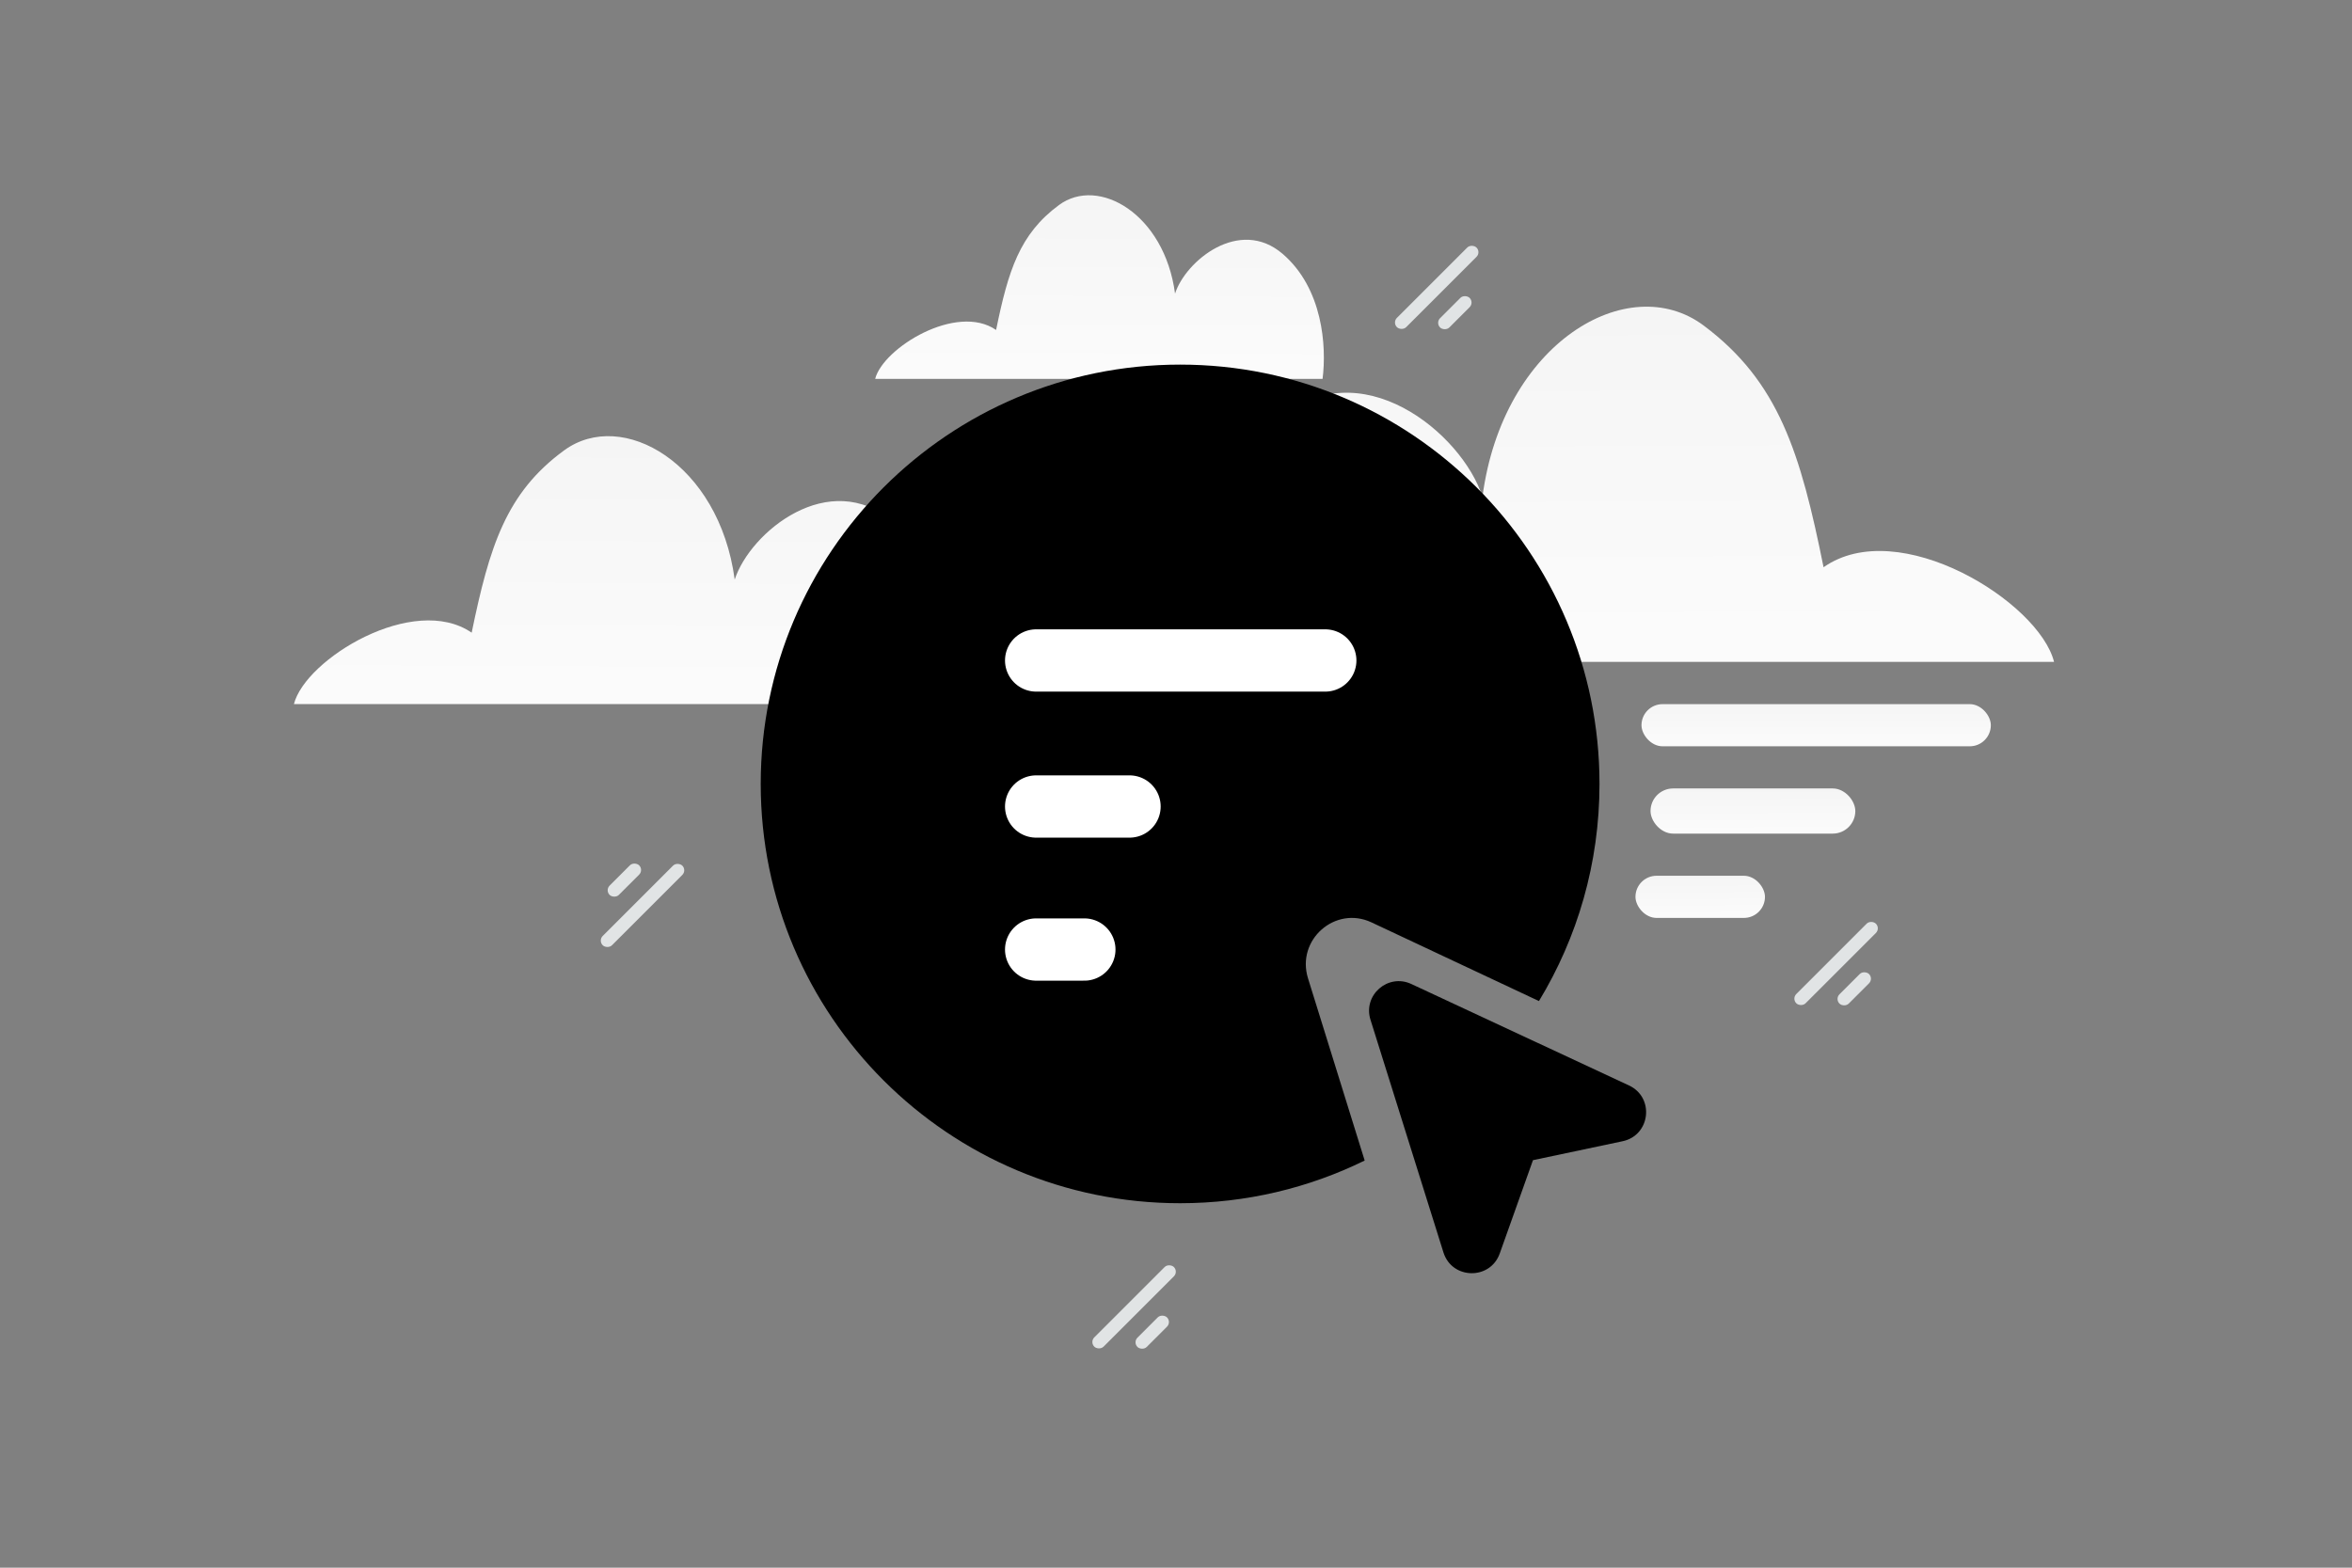 <svg width="900" height="600" viewBox="0 0 900 600" fill="none" xmlns="http://www.w3.org/2000/svg"><rect x="0" y="0" width="900" height="600" fill="#808080" stroke="none"/><path fill="transparent" d="M0 0h900v600H0z"/><rect x="628.122" y="269.493" width="133.678" height="16.134" rx="8.067" fill="url(#a)"/><rect x="631.579" y="301.76" width="78.363" height="17.286" rx="8.643" fill="url(#b)"/><rect x="625.817" y="335.179" width="49.553" height="16.134" rx="8.067" fill="url(#c)"/><path d="M786 253.359c-5.691-22.948-59.469-56.463-88.208-36.257-8.821-43.719-17.072-70.983-45.892-92.519-28.82-21.537-76.908 6.614-84.631 65.578-7.723-24.239-46.99-56.907-78.534-29.361-29.185 25.489-32.112 68.199-29.064 92.519H786v.04z" fill="url(#d)"/><path d="M334.877 145.034c2.986-11.863 31.201-29.189 46.279-18.743 4.627-22.601 8.957-36.694 24.077-47.828 15.12-11.133 40.349 3.42 44.401 33.901 4.052-12.53 24.653-29.418 41.203-15.178 15.312 13.176 16.847 35.255 15.248 47.827H334.877v.021z" fill="url(#e)"/><path d="M112.465 269.493c4.389-17.309 45.859-42.587 68.02-27.347 6.802-32.974 13.165-53.537 35.389-69.781 22.223-16.244 59.305 4.989 65.261 49.461 5.955-18.282 36.235-42.921 60.559-22.145 22.506 19.225 24.763 51.439 22.412 69.781H112.465v.031z" fill="url(#f)"/><path fill-rule="evenodd" clip-rule="evenodd" d="M588.884 383.139c14.704-24.242 23.169-52.688 23.169-83.111 0-88.631-71.849-160.481-160.481-160.481-88.631 0-160.481 71.85-160.481 160.481s71.85 160.481 160.481 160.481c25.344 0 49.315-5.875 70.627-16.336l-21.689-69.747c-4.577-14.728 10.4-27.926 24.298-21.401l64.076 30.114z" fill="#000"/><path d="M396.49 363.413h18.439m-18.439-54.739h35.725m-35.725-55.891h110.63" stroke="#fff" stroke-width="23.84" stroke-linecap="round" stroke-linejoin="round"/><path fill-rule="evenodd" clip-rule="evenodd" d="m552.341 479.356-27.93-89.093c-2.945-9.399 6.691-17.821 15.632-13.657l83.296 38.83c9.872 4.599 8.211 19.103-2.45 21.35l-34.292 7.246-12.722 35.724c-3.664 10.257-18.271 9.975-21.534-.4z" fill="#000"/><rect x="685.584" y="382.21" width="43.076" height="5.019" rx="2.509" transform="rotate(-45 685.584 382.21)" fill="#E1E4E5"/><rect x="702.1" y="382.328" width="15.994" height="5.019" rx="2.509" transform="rotate(-45 702.1 382.328)" fill="#E1E4E5"/><rect x="532.757" y="123.435" width="43.076" height="5.019" rx="2.509" transform="rotate(-45 532.757 123.435)" fill="#E1E4E5"/><rect x="549.273" y="123.553" width="15.994" height="5.019" rx="2.509" transform="rotate(-45 549.273 123.553)" fill="#E1E4E5"/><rect x="262.865" y="333.083" width="43.076" height="5.019" rx="2.509" transform="rotate(135 262.865 333.083)" fill="#E1E4E5"/><rect x="246.349" y="332.966" width="15.994" height="5.019" rx="2.509" transform="rotate(135 246.349 332.966)" fill="#E1E4E5"/><rect x="416.959" y="513.625" width="43.076" height="5.019" rx="2.509" transform="rotate(-45 416.959 513.625)" fill="#E1E4E5"/><rect x="433.474" y="513.742" width="15.994" height="5.019" rx="2.509" transform="rotate(-45 433.474 513.742)" fill="#E1E4E5"/><defs><linearGradient id="a" x1="697.811" y1="294.672" x2="697.751" y2="251.936" gradientUnits="userSpaceOnUse"><stop stop-color="#fff"/><stop offset="1" stop-color="#EEE"/></linearGradient><linearGradient id="b" x1="672.431" y1="328.737" x2="672.314" y2="282.95" gradientUnits="userSpaceOnUse"><stop stop-color="#fff"/><stop offset="1" stop-color="#EEE"/></linearGradient><linearGradient id="c" x1="651.65" y1="360.358" x2="651.488" y2="317.623" gradientUnits="userSpaceOnUse"><stop stop-color="#fff"/><stop offset="1" stop-color="#EEE"/></linearGradient><linearGradient id="d" x1="629.338" y1="329.599" x2="627.596" y2="-30.59" gradientUnits="userSpaceOnUse"><stop stop-color="#fff"/><stop offset="1" stop-color="#EEE"/></linearGradient><linearGradient id="e" x1="417.07" y1="184.446" x2="417.957" y2="-1.753" gradientUnits="userSpaceOnUse"><stop stop-color="#fff"/><stop offset="1" stop-color="#EEE"/></linearGradient><linearGradient id="f" x1="233.271" y1="326.996" x2="234.557" y2="55.328" gradientUnits="userSpaceOnUse"><stop stop-color="#fff"/><stop offset="1" stop-color="#EEE"/></linearGradient></defs></svg>